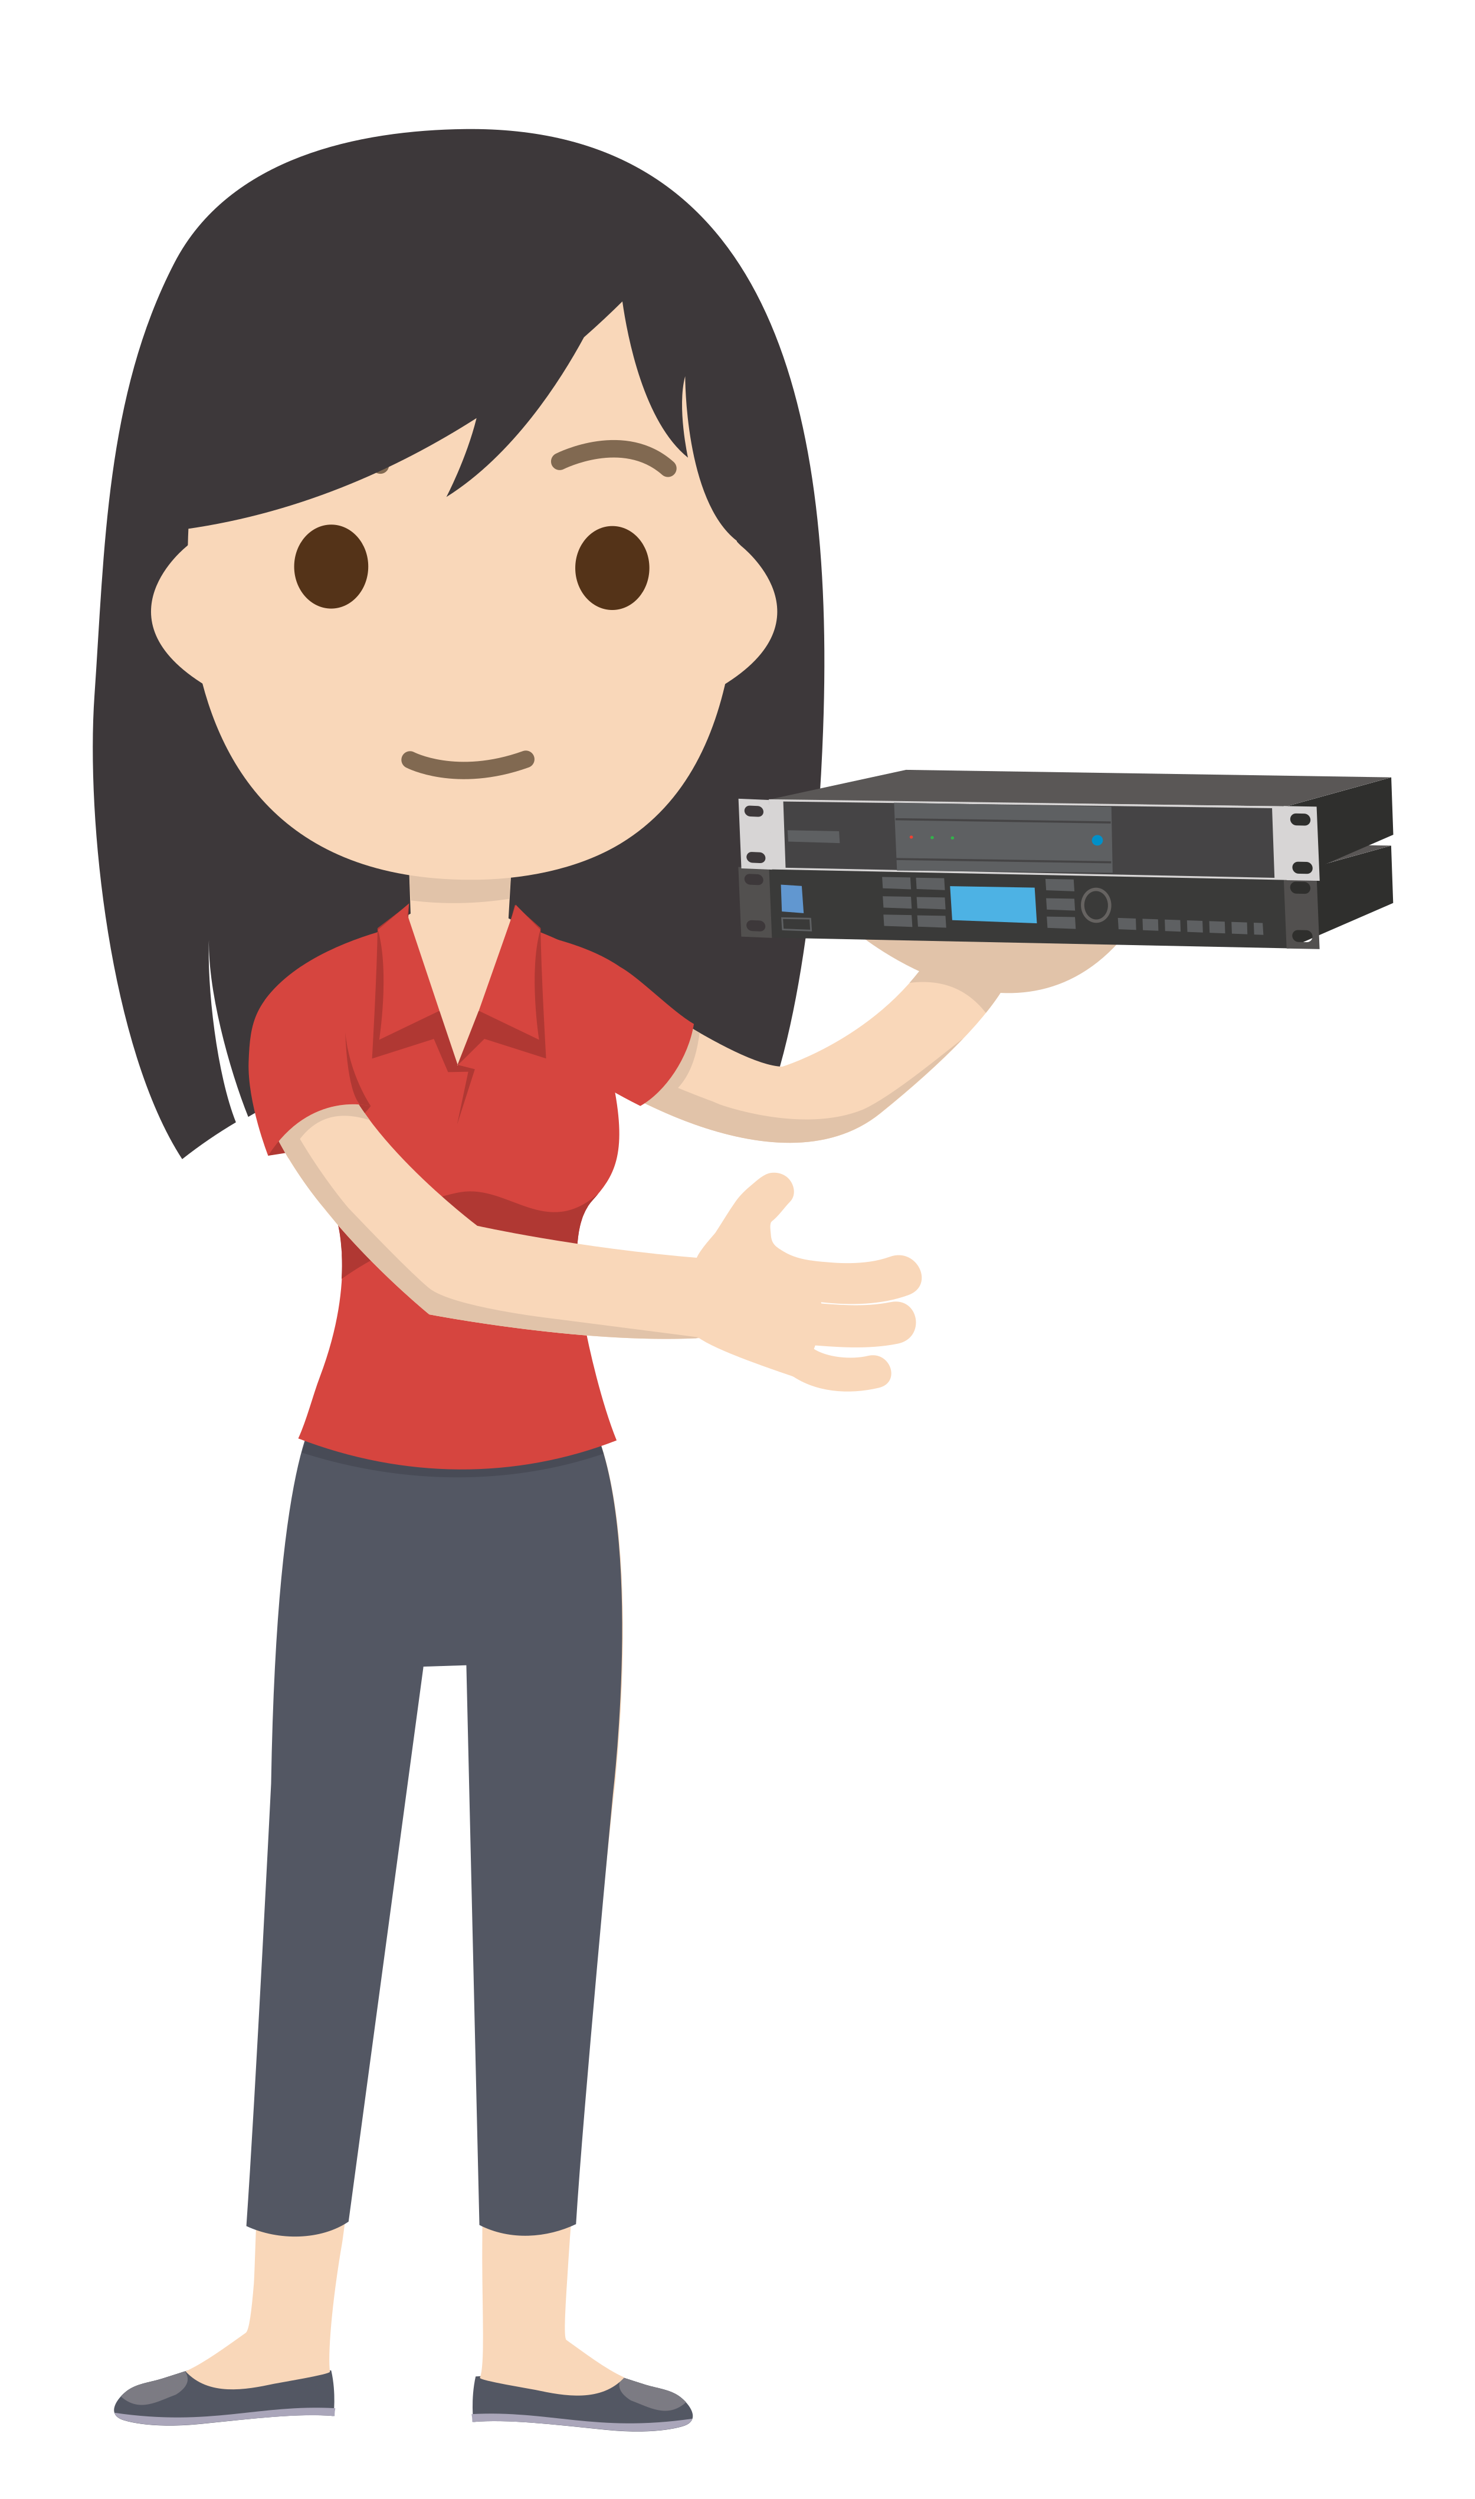 
                            <svg version="1.1" id="Standing" xmlns="http://www.w3.org/2000/svg" xmlns:xlink="http://www.w3.org/1999/xlink" x="0px" y="0px" width="175px" height="296.512px" viewBox="0 0 175 296.512" enable-background="new 0 0 175 296.512" xml:space="preserve" class="parent"><g id="fhb1" xmlns="http://www.w3.org/2000/svg" class="avatar-hair-back">
    <path id="fillHairColorBase_7_" display="inline" fill="#3D383A" d="M11.207,82.556c1.206-17.312,1.312-35.554,9.475-51.346
        c6.501-12.58,21.939-15.755,34.537-15.896c34.19-0.375,43.638,29.198,42.501,69.313c-0.296,10.396-1.677,35.5-7.664,48.977
        c-26.013-7.938-42.007-12.075-60.604-1.08c-2.223-5.548-4.959-15.332-4.646-21.646c-0.312,6.312,0.963,16.729,3.186,22.288
        c-2.15,1.271-4.276,2.717-6.377,4.373C13.074,124.418,10.177,97.32,11.207,82.556z" data-fill="hair-color_base"></path>
</g><g id="fbo1" xmlns="http://www.w3.org/2000/svg">
    <path id="fillSkinColorBase_19_" display="inline" fill="#F9D7B9" d="M41.057,263.027l6.461-50.356
        c-1.346-4.313-14.917-0.854-14.917-0.854s-2.247,33.656-2.111,51.117C34.344,264.327,37.3,263.956,41.057,263.027z" data-fill="skin-color_base"></path>
    <path id="fillSkinColorBase_18_" display="inline" fill="#F9D7B9" d="M67.825,262.527c1.558-18.23,5.237-51.834,5.237-51.834
        s-13.879-4.918-16.11-0.563c0,0,0.427,33.754,0.308,52.854C60.758,263.634,64.352,263.295,67.825,262.527z" data-fill="skin-color_base"></path>
    <path id="fillSkinColorBase_16_" display="inline" fill="#F9D7B9" d="M71.23,115.548c0,0-1.967-2.112-3.584-2.854
        c-1.617-0.73-7.317-3.729-7.317-3.729l0.375-6.368l-12.177,0.375l0.188,5.432l-9.795,5.568c-0.001,0-3.985,19.563,14.432,19.563
        C71.251,133.524,71.506,129.312,71.23,115.548z" data-fill="skin-color_base"></path>
    <path id="fillSkinColorShade_1_" display="inline" fill="#E1C3A9" d="M60.398,106.652l0.306-4.062l-12.177,0.293l0.229,3.958
        C52.665,107.335,56.493,107.247,60.398,106.652z" data-fill="skin-color_shade"></path>
    <path id="fillSkinColorBase_30_" display="inline" fill="#F9D7B9" d="M69.936,127.211c0,0,21.994,14.998,34.52,4.894
        c7.229-5.834,13.101-11.644,15.235-16.021c-1.778-3.296-1.521-9.156-5.133-11.232l-2.793,6.188
        c-6.019,11.592-18.938,15.521-18.938,15.521c-5.623-0.099-20.737-11.079-24.29-13.385l-1.883,2.692
        C61.953,121.184,69.936,127.211,69.936,127.211z" data-fill="skin-color_base"></path>
    <path id="fillSkinColorBase_15_" display="inline" fill="#F9D7B9" d="M69.887,168.809c-1.373-3.871-2.716-11.174-3.115-13.713
        c-0.832-5.256-1.385-11.339,0.83-14.104c2.211-2.771,3.594-5.271,2.211-13.278c0,0,4.397-6.586,5.271-7.563
        c0,0-1.875-4.584-7.945-7.688c-3.764,8.298-16.771,11.521-26.33,0.456c-3.309,1.896-5.268,2.021-7.392,4.383l4.876,10.965
        c0,0-4.149,6.915,3.042,14.66c0,0,3.133,5.921-0.563,18.183c0,0-1.558,3.8-3.104,7.979
        C48.41,173.316,59.643,174.244,69.887,168.809z" data-fill="skin-color_base"></path>
    <path id="fillSkinColorBase_14_" display="inline" fill="#F9D7B9" d="M38.499,167.191c0,0-5.214,3.422-5.899,44.629l14.917,0.854
        l2.766-15.396h5.562c0,0,1.174,9.664,1.174,15.67l15.812-0.127c0,0,3.979-33.438-3.364-45.449L38.499,167.191z" data-fill="skin-color_base"></path>
    <path id="fillSkinColorShade_18_" display="inline" fill="#E1C3A9" d="M82.41,133.427c7.074,2.5,15.732,3.743,22.01-1.322
        c3.766-3.038,7.154-6.063,9.846-8.894c-2.027,1.55-8.309,6.812-11.828,8.42c-7.25,3-17.042-0.581-17.042-0.581l-0.836-0.355
        c0,0-10.158-3.642-12.981-6.396c0.065,0.89,0.354,4.117,0.354,4.117S76.715,131.411,82.41,133.427z" data-fill="skin-color_shade"></path>
</g><g id="fhd1" xmlns="http://www.w3.org/2000/svg" class="avatar-head">
    <g display="inline">
        <path id="fillSkinColorBase" fill="#F9D7B9" d="M85.729,50.321c1.736,9.146,2.48,18.685,0.916,27.813
            c-1.514,8.824-5.057,17.104-12.994,21.944c-5.176,3.146-11.896,4.342-17.912,4.312c-44.507-0.122-31.784-54.396-31.784-54.396
            s3.088-21.571,31.784-22.02c12.229-0.184,26.062,4.604,29.057,17.827C85.126,47.303,85.441,48.807,85.729,50.321z" data-fill="skin-color_base"></path>
        <path id="fillSkinColorBase_1_" fill="#F9D7B9" d="M87.958,64.801c-0.198-0.181-0.42-0.411-0.649-0.665
            c0.028,5.719-0.617,11.534-1.646,17.253C98.926,73.358,87.958,64.801,87.958,64.801z" data-fill="skin-color_base"></path>
        <path id="fillSkinColorBase_2_" fill="#F9D7B9" d="M22.176,64.801c0.199-0.181,0.42-0.411,0.65-0.665
            c-0.029,5.719,0.618,11.534,1.654,17.253C11.208,73.358,22.176,64.801,22.176,64.801z" data-fill="skin-color_base"></path>
    </g>
</g><g id="fsh1_x5F_bl" xmlns="http://www.w3.org/2000/svg" class="avatar-shoes">
    <g id="fsh1_x5F_bl_1_" display="inline">
        <g>
            <path id="fillShoesColorBase" fill="#535763" d="M67.689,281.35l5.854,0.637c1.012,0.33,2.021,0.65,3.035,0.979
                c1.404,0.438,2.961,0.545,4.164,1.479c1.086,0.851,2.396,2.646,0.479,3.375c0,0-2.969,1.146-9.312,0.5
                c-6.347-0.646-11.688-1.297-15.746-0.938c0,0-0.34-2.699,0.271-5.402L67.689,281.35z" data-fill="shoes-color_base"></path>
            <path id="fillShoesLowerColorTint" fill="#7C7B83" d="M74.85,284.829c-1.521-0.965-1.635-1.896-1.059-2.771
                c0.93,0.313,1.854,0.604,2.791,0.896c1.408,0.438,2.961,0.545,4.164,1.479c0.223,0.172,0.449,0.383,0.658,0.606
                C79.17,287.036,77.018,285.611,74.85,284.829z" data-fill="shoes-lower-color_tint"></path>
            <path fill="#AAA6BA" d="M82.148,286.99c-0.109,0.312-0.396,0.604-0.918,0.812c0,0-2.967,1.146-9.313,0.5
                c-6.345-0.646-11.826-1.268-15.894-0.915c0,0,0.039-0.375-0.076-0.937C65.201,285.956,70.584,288.665,82.148,286.99z" data-fill="#AAA6BA"></path>
        </g>
        <g>
            <path id="fillShoesColorBase_15_" fill="#535763" d="M28.045,280.648l-5.855,0.646c-1.012,0.33-2.023,0.646-3.039,0.969
                c-1.408,0.438-2.959,0.55-4.164,1.479c-1.086,0.846-2.401,2.641-0.479,3.375c0,0,2.965,1.146,9.312,0.5
                c6.345-0.646,11.683-1.306,15.747-0.941c0,0,0.354-2.701-0.271-5.403L28.045,280.648z" data-fill="shoes-color_base"></path>
            <path id="fillShoesLowerColorTint_1_" fill="#7C7B83" d="M20.883,284.129c1.523-0.967,1.639-1.896,1.059-2.771
                c-0.928,0.313-1.856,0.604-2.791,0.896c-1.408,0.438-2.959,0.545-4.164,1.479c-0.223,0.188-0.448,0.396-0.658,0.615
                C16.565,286.336,18.717,284.914,20.883,284.129z" data-fill="shoes-lower-color_tint"></path>
            <path fill="#AAA6BA" d="M13.586,286.289c0.107,0.313,0.385,0.604,0.918,0.812c0,0,2.965,1.146,9.312,0.5
                c6.345-0.646,11.831-1.268,15.894-0.916c0,0-0.039-0.375,0.074-0.936C30.532,285.254,25.149,287.965,13.586,286.289z" data-fill="#AAA6BA"></path>
        </g>
    </g>
    <path id="fillSkinColorBase_22_" display="inline" fill="#F9D7B9" d="M70.355,235.934c-0.146,1.396-2.146,20.152-2.902,32.063
        c-0.348,5.438-0.643,9.386-0.245,9.665c2.046,1.438,4.604,3.434,6.866,4.437c-2.729,2.989-7.092,2.217-10.521,1.479
        c-0.543-0.116-6.695-1.116-6.615-1.438c0.604-1.521,0.293-7.254,0.271-14.229c0.062-6.822,0.007-15.104-0.027-21.541
        c-0.029-5.941-0.146-10.488,0.012-11.055c0.015-0.03,5.513-1.957,5.979-1.971C64.789,233.329,69.605,234.736,70.355,235.934z
         M31.312,235.725c-0.064,0.818-1.056,33.613-1.188,35.188c-0.278,3.312-0.555,5.604-0.975,5.896
        c-2.043,1.438-4.875,3.559-7.137,4.561c2.729,2.98,7.09,2.213,10.52,1.475c0.541-0.117,6.696-1.117,6.614-1.428
        c-0.271-1.854,0.188-8.023,1.479-15.484c1.835-13.425,3.938-30.214,4.055-31.646c0.002-0.033-6.479-1.321-6.943-1.323
        C36.102,232.936,32.062,234.527,31.312,235.725z" data-fill="skin-color_base"></path>
</g><g id="flo1_1_" xmlns="http://www.w3.org/2000/svg" class="avatar-clothes-lower">
    <path id="fillClothesLowerColorBase" display="inline" fill="#535763" d="M68.339,263.906c0.837-13.607,4.402-51.229,4.402-51.229
        s3.979-33.562-3.363-45.582L38.064,167c0,0-5.214,3.422-5.898,44.627c0,0-1.848,36.979-2.938,52.506
        c3.856,1.803,8.9,1.676,12.127-0.527l8.886-65.854l5.088-0.162l1.549,66.42C60.548,265.898,64.902,265.543,68.339,263.906z" data-fill="clothes-lower-color_base"></path>
    <path id="fillClothesLowerColorShade_1_" display="inline" fill="#484B56" d="M71.591,172.497c-0.396-0.979-1.271-5.003-1.76-5.813
        l-32.39-0.188c0,0-0.756,3.438-1.646,5.867C48.182,176.313,60.736,176.193,71.591,172.497z" data-fill="clothes-lower-color_shade"></path>
</g><g id="fup1" xmlns="http://www.w3.org/2000/svg" class="avatar-clothes-upper">
    <path id="fillSkinColorShade_3_" display="inline" fill="#E1C3A9" d="M83,122.553c-0.383-0.218-0.414-0.249-0.801-0.476
        c-0.749,3.581-3.061,7.058-5.736,8.819c0.501,0.245,0.245,0.107,0.787,0.354C81.236,129.606,82.49,126.459,83,122.553z" data-fill="skin-color_shade"></path>
    <path id="fillClothesUpperColorBase_19_" display="inline" fill="#D6453F" d="M70.089,128.271l0.188-0.229
        c0.967,0.604,3.008,1.854,5.695,3.188c3.021-1.727,5.711-5.729,6.354-9.728c-2.604-1.505-6.396-5.463-8.771-6.783
        c-3.611-2.503-8.387-3.403-8.822-3.652c-0.396,0.278,3.854,3.194,3.502,3.194C63.986,118.514,66.244,124.202,70.089,128.271z" data-fill="clothes-upper-color_base"></path>
    <path id="fillClothesUpperColorBase_1_" display="inline" fill="#D6453F" d="M72.835,128.886c0,0,1.771-8.342,2.771-9.334
        c0,0-0.604-2.437-5.967-6.129c-2.093-1.441-4.252-2.313-6.744-3.292c-1.896,5.354-4.354,11.812-8.672,16.359
        c0.116,0.229-5.812-10.979-7.727-16.354c-3.949,1.011-11.383,3.503-15.007,8.438c-0.148,0.193-0.291,0.604,0.056,1.53l4.807,9.347
        c0,0-4.803,7.062,3.521,14.979c0,0,2.562,7.065-1.92,18.938c-0.854,2.26-1.553,5.104-2.568,7.312
        c12.549,4.836,25.813,4.887,37.773,0.229c-1.787-4.396-3.311-11.021-3.852-14.043c-0.967-5.369-1.604-11.603,0.961-14.413
        C72.835,139.626,74.436,137.081,72.835,128.886z" data-fill="clothes-upper-color_base"></path>
    <path id="fillClothesUpperColorShade" display="inline" fill="#B03833" d="M72.455,139.961c0.021-0.044,0.046-0.087,0.07-0.13
        c0.035-0.071,0.078-0.146,0.111-0.208C72.581,139.744,72.512,139.847,72.455,139.961z M40.234,145.889
        c0.016,0.083,0.029,0.169,0.045,0.258C40.266,146.059,40.25,145.97,40.234,145.889z M39.924,144.585
        c0.012,0.037,0.021,0.062,0.035,0.119C39.945,144.657,39.936,144.62,39.924,144.585z M69.037,144.713
        c0.023-0.076,0.046-0.155,0.072-0.229C69.083,144.558,69.062,144.636,69.037,144.713z M40.009,144.887
        c0.015,0.052,0.027,0.101,0.044,0.163C40.037,144.991,40.021,144.938,40.009,144.887z M69.326,143.953
        c0.033-0.076,0.062-0.154,0.098-0.229C69.389,143.798,69.359,143.878,69.326,143.953z M40.162,145.531
        c-0.016-0.075-0.031-0.146-0.046-0.222C40.131,145.387,40.146,145.458,40.162,145.531z M40.354,146.588
        c0.021,0.095,0.025,0.199,0.039,0.3C40.379,146.788,40.366,146.683,40.354,146.588z M68.65,146.396
        c0.01-0.06,0.018-0.12,0.021-0.179C68.668,146.276,68.66,146.336,68.65,146.396z M68.482,148.278c0-0.021,0.002-0.047,0.002-0.062
        C68.484,148.231,68.482,148.254,68.482,148.278z M68.861,145.316c-0.021,0.069-0.031,0.146-0.047,0.212
        C68.83,145.457,68.846,145.385,68.861,145.316z M40.488,147.74c-0.01-0.107-0.018-0.229-0.029-0.322
        C40.471,147.518,40.479,147.633,40.488,147.74z M40.543,148.37c0.014,0.179,0.02,0.376,0.027,0.562
        C40.584,148.73,40.583,148.536,40.543,148.37z M68.553,147.183c-0.004,0.043-0.008,0.087-0.012,0.13
        C68.545,147.27,68.549,147.227,68.553,147.183z M38.156,142.585c0.197,0.241,0.408,0.479,0.631,0.727
        C38.564,143.069,38.354,142.826,38.156,142.585z M68.469,149.287c0-0.004,0-0.021,0-0.021
        C68.469,149.27,68.469,149.272,68.469,149.287C68.469,149.284,68.469,149.285,68.469,149.287z M71.002,141.609
        c-0.234,0.282-0.477,0.563-0.732,0.854C70.525,142.17,70.768,141.891,71.002,141.609z M39.873,144.428c0,0,0.008,0.023,0.021,0.067
        C39.884,144.459,39.873,144.428,39.873,144.428z M69.811,143.047c-0.041,0.06-0.072,0.127-0.104,0.188
        C69.736,143.174,69.77,143.107,69.811,143.047z M38.988,143.533c0.277,0.297,0.568,0.595,0.885,0.895
        C39.559,144.128,39.268,143.83,38.988,143.533z M71.002,141.609c0.004-0.005,0.008-0.01,0.012-0.015
        c0.002,0,0.002-0.001,0.002-0.001C71.012,141.598,71.006,141.604,71.002,141.609z M69.326,143.953
        c-0.077,0.172-0.151,0.347-0.217,0.521C69.175,144.3,69.25,144.125,69.326,143.953z M68.65,146.396
        c-0.039,0.257-0.071,0.521-0.104,0.788C68.579,146.915,68.611,146.653,68.65,146.396z M68.814,145.528
        c-0.053,0.229-0.104,0.454-0.145,0.689C68.717,145.981,68.764,145.752,68.814,145.528z M69.811,143.047
        c0.146-0.211,0.293-0.411,0.459-0.595C70.104,142.635,69.95,142.835,69.811,143.047z M69.699,143.236
        c-0.098,0.158-0.191,0.318-0.275,0.489C69.508,143.554,69.604,143.394,69.699,143.236z M68.861,145.316
        c0.052-0.207,0.111-0.396,0.176-0.603C68.975,144.909,68.913,145.108,68.861,145.316z M38.156,142.585
        c-0.045-0.053-0.09-0.106-0.131-0.16C38.066,142.479,38.111,142.532,38.156,142.585z M39.924,144.585
        c-0.012-0.035-0.021-0.068-0.027-0.09C39.902,144.515,39.914,144.555,39.924,144.585z M38.988,143.533
        c-0.068-0.074-0.135-0.147-0.201-0.229C38.854,143.386,38.92,143.459,38.988,143.533z M40.116,145.321
        c-0.022-0.098-0.044-0.188-0.064-0.271C40.072,145.131,40.094,145.225,40.116,145.321z M40.009,144.887
        c-0.018-0.067-0.034-0.131-0.05-0.184C39.975,144.755,39.992,144.823,40.009,144.887z M68.482,148.278
        c-0.012,0.327-0.021,0.66-0.021,0.998C68.466,148.938,68.471,148.605,68.482,148.278z M40.162,145.531
        c0.023,0.104,0.048,0.229,0.072,0.354C40.21,145.762,40.188,145.642,40.162,145.531z M40.488,147.74
        c0.02,0.194,0.039,0.396,0.055,0.631c0-0.001,0-0.003,0-0.004C40.527,148.144,40.508,147.943,40.488,147.74z M68.484,148.207
        c0.013-0.313,0.031-0.604,0.057-0.896C68.516,147.606,68.497,147.904,68.484,148.207z M40.393,146.888
        c0.023,0.171,0.047,0.34,0.066,0.528C40.438,147.229,40.416,147.059,40.393,146.888z M40.279,146.147
        c0.025,0.146,0.049,0.284,0.072,0.441C40.329,146.431,40.305,146.287,40.279,146.147z M54.691,141.446
        c-2.958,0.479-8.607,2.807-11.774,2.151c-1.899-0.386-4.552-1.384-6.171-2.996c0.357,0.604,0.783,1.207,1.279,1.825
        c0.041,0.053,0.086,0.106,0.131,0.16c0.197,0.241,0.408,0.479,0.631,0.727c0.066,0.074,0.133,0.147,0.201,0.229
        c0.277,0.297,0.568,0.595,0.885,0.895c0,0,0.008,0.023,0.021,0.067c0.008,0.021,0.018,0.055,0.021,0.09
        c0.019,0.037,0.021,0.063,0.035,0.119c0.021,0.052,0.024,0.104,0.05,0.184c0.021,0.058,0.023,0.104,0.043,0.163
        c0.021,0.082,0.042,0.173,0.062,0.271c0.02,0.062,0.025,0.135,0.051,0.21c0.021,0.104,0.048,0.229,0.066,0.354
        c0.021,0.083,0.025,0.169,0.047,0.258c0.021,0.146,0.053,0.284,0.067,0.441c0.019,0.095,0.021,0.199,0.039,0.3
        c0.021,0.171,0.048,0.34,0.062,0.528c0.016,0.102,0.021,0.215,0.027,0.322c0.021,0.194,0.039,0.396,0.057,0.631
        c0.039,0.166,0.041,0.354,0.025,0.562c0.036,0.832,0.036,1.771-0.021,2.813c7.514-5.273,15.354-7.695,28.011-0.479
        c-0.056-0.674-0.082-1.336-0.088-1.979c0-0.002,0-0.003,0-0.005c0-0.015,0-0.017,0-0.021c-0.005-0.338,0.002-0.668,0.019-1
        c0.004-0.021,0.004-0.047,0.006-0.062c0.014-0.313,0.022-0.604,0.06-0.896c0.004-0.043,0.008-0.087,0.015-0.13
        c0.021-0.268,0.061-0.53,0.1-0.788c0.017-0.06,0.021-0.12,0.025-0.179c0.036-0.236,0.084-0.465,0.139-0.689
        c0.021-0.062,0.025-0.143,0.047-0.212c0.059-0.207,0.11-0.403,0.183-0.603c0.021-0.076,0.046-0.155,0.065-0.229
        c0.062-0.184,0.146-0.354,0.224-0.521c0.026-0.076,0.062-0.154,0.098-0.229c0.085-0.171,0.187-0.331,0.275-0.484
        c0.03-0.063,0.063-0.134,0.104-0.188c0.146-0.211,0.293-0.411,0.461-0.595c0.256-0.281,0.498-0.563,0.729-0.854
        c0.004-0.005,0.008-0.01,0.02-0.015C64.786,147.121,60.365,140.546,54.691,141.446z M55.557,127.167l-2.396,0.047l-1.688-3.941
        l-7.33,2.332c0,0,0.621-10.676,0.646-15.479l3.725-2.834l-0.092,2.157l3.583,10.521l0.138-0.035l2.159,6.415l2.039,0.521
        l-2.11,6.562L55.557,127.167z M57.471,123.267l7.32,2.332c0,0-0.625-10.676-0.646-15.479l-3.062-2.734l-0.562,2.063l-3.582,10.521
        l-0.145-0.035l-2.562,6.54L57.471,123.267z" data-fill="clothes-upper-color_shade"></path>
    <path id="fillClothesUpperColorBase" display="inline" fill="#D6453F" d="M48.34,108.552l3.799,11.383l-7.145,3.438
        c0,0,1.262-8.021-0.154-13.043l3.703-3.146L48.34,108.552z M60.829,108.496l-4.021,11.438l7.146,3.438
        c0,0-1.265-8.021,0.151-13.043l-2.924-2.984L60.829,108.496z" data-fill="clothes-upper-color_base"></path>
    <path id="fillSkinColorBase_47_" display="inline" fill="#F9D7B9" d="M93.014,148.524c-0.396-0.244-0.836-0.479-1.139-0.838
        c-0.354-0.417-0.395-0.883-0.434-1.396c-0.021-0.32-0.168-1.135,0.145-1.382c0.826-0.647,1.419-1.572,2.148-2.319
        c0.865-0.877,0.433-2.406-0.526-3.039c-0.496-0.336-1.13-0.469-1.742-0.382c-0.87,0.13-1.647,0.896-2.288,1.426
        c-0.714,0.586-1.382,1.229-1.906,1.973c-0.847,1.204-1.592,2.479-2.396,3.703c-0.122,0.188-1.827,1.979-2.235,3.026
        c-0.013,0.026-0.021,0.056-0.031,0.079c-0.014,0.044-0.35,1.01-0.477,1.461c-0.094,0.291-0.13,2.5-0.188,2.8
        c-0.334,1.56-0.396,2.973,0.304,4.445c0.646,1.366,7.597,3.812,12.044,5.312c0.375-0.396,0.66-0.688,0.885-0.932
        c0.469-0.59,0.854-1.206,1.17-1.829c0.008-0.033,0.021-0.056,0.035-0.093c0.399-1.029,0.657-1.694,0.823-2.361
        c0.087-0.39,0.144-0.771,0.19-1.161c0.013-0.103,0.016-0.215,0.021-0.316c0.017-0.139,0.013-0.246,0.021-0.372
        c0.021-0.355,0.021-0.771,0.021-1.229c-0.074-2.162-0.615-4.136-1.129-5.521C95.148,149.413,94.014,149.126,93.014,148.524z" data-fill="skin-color_base"></path>
    <path id="fillSkinColorBase_46_" display="inline" fill="#F9D7B9" d="M105.585,149.119c-0.771,0.271-1.575,0.47-2.394,0.584
        c-1.521,0.213-3.072,0.222-4.604,0.097c-0.752-0.056-1.521-0.119-2.272-0.227c-2.271,0.134-4.233,4.176,1.125,4.939
        c3.438,0.396,7.125,0.327,10.318-0.839C111.012,152.515,108.813,147.949,105.585,149.119z" data-fill="skin-color_base"></path>
    <path id="fillSkinColorBase_45_" display="inline" fill="#F9D7B9" d="M96.004,154.554c3.219,0.252,6.446,0.593,9.65-0.049
        c3.402-0.691,4.254,4.245,0.867,4.93c-3.646,0.735-7.396,0.4-11.039,0.105C92.018,159.27,92.557,154.28,96.004,154.554z
         M93.549,162.938c3.038,2.324,7.168,2.575,10.729,1.729c2.688-0.646,1.354-4.437-1.312-3.788c-1.913,0.46-4.858,0.224-6.502-0.882
        c-0.946-0.64-2.174-0.739-3.028,0.131C92.703,160.858,92.645,162.247,93.549,162.938z" data-fill="skin-color_base"></path>
    <path id="fillSkinColorBase_44_" display="inline" fill="#F9D7B9" d="M83.3,149.295c-14.877-1.199-26.673-3.847-26.673-3.847
        s-15.544-11.692-16.855-21.02c-0.092-1.188-1.896-5.304-4.688-7.137c-0.619-0.635-1.374-0.316-1.374-0.316s-3.75,3.771-3.375,9.313
        c0.317,13.295,20.604,29.676,20.604,29.676s19.486,3.795,33.617,2.711C90.951,158.191,89.729,149.814,83.3,149.295z" data-fill="skin-color_base"></path>
    <path id="fillSkinColorShade_28_" display="inline" fill="#E1C3A9" d="M40.238,145.537c5.275,6.057,10.687,10.43,10.687,10.43
        s17.771,3.458,31.677,2.825l0.219-0.119l-17.5-2.25c0,0-11.668-1.334-14.418-3.584c-2.117-1.734-7.295-7.118-9.562-9.501
        c0,0-8.027-9.271-10.777-19.707c-0.25,0.729-1.125,4.75,2.562,11.875c2.797,5.047,5.312,7.812,5.312,7.812L40.238,145.537z" data-fill="skin-color_shade"></path>
    <path id="fillClothesUpperColorShade_30_" display="inline" fill="#B03833" d="M31.047,132.725c0,0-0.159,0.288,0.078,0.953
        s0.688,3.453,0.688,3.453l2.036-0.321c-0.799-1.372-1.504-2.763-2.065-4.146L31.047,132.725z" data-fill="clothes-upper-color_shade"></path>
    <path id="fillClothesUpperColorShade_29_" display="inline" fill="#B03833" d="M43.984,131.24
        c-0.922-0.603-1.844-2.359-1.844-2.359c-0.33,0.127-0.539,0.236-0.679,0.321c0.521,0.964,1.124,1.927,1.8,2.878
        C43.482,131.853,43.771,131.538,43.984,131.24z" data-fill="clothes-upper-color_shade"></path>
    <path id="fillSkinColorShade_12_" display="inline" fill="#E1C3A9" d="M43.871,132.904c-0.457-0.606-0.9-1.229-1.307-1.854
        c-2.082-0.129-6.064,0.275-9.488,4.363c0.354,0.674,0.736,1.345,1.14,2.011C36.721,132.216,40.176,131.776,43.871,132.904z" data-fill="skin-color_shade"></path>
    <path id="fillClothesUpperColorBase_14_" display="inline" fill="#D6453F" d="M44,131.256c0,0-7.146-2-12.188,5.875
        c0,0-2.48-6.292-2.313-11.125s0.712-7.354,6.2-11.302c3.834,1.667,4.971,5.897,4.971,5.897S42,130.048,44,131.256z" data-fill="clothes-upper-color_base"></path>
    <path id="fillClothesUpperColorShade_8_" display="inline" fill="#B03833" d="M40.969,122.506c0,0,0.124,6.767,1.734,8.547
        c0,0,0.062-0.016,0.594,0.063c0.426,0.062,0.703,0.141,0.703,0.141S41.432,127.538,40.969,122.506z" data-fill="clothes-upper-color_shade"></path>
</g><g id="fey1" xmlns="http://www.w3.org/2000/svg" class="avatar-eyes">
    <path fill="#543318" d="M77.046,67.402c-0.004,2.751-1.978,4.979-4.405,4.979c-2.425-0.003-4.393-2.236-4.388-4.988
        c0.005-2.751,1.979-4.978,4.404-4.975C75.085,62.418,77.05,64.651,77.046,67.402z" data-fill="#543318"></path>
    <path fill="#543318" d="M43.693,67.233c-0.004,2.751-1.979,4.979-4.405,4.979c-2.425-0.003-4.393-2.236-4.387-4.988
        c0.004-2.751,1.979-4.978,4.402-4.975C41.732,62.249,43.697,64.482,43.693,67.233z" data-fill="#543318"></path>
</g><g id="fmo1" xmlns="http://www.w3.org/2000/svg" class="avatar-mouth">
    
        <path display="inline" fill="none" stroke="#816951" stroke-width="2.055" stroke-linecap="round" stroke-linejoin="round" stroke-miterlimit="10" d="
        M48.65,90.158c0,0,5.476,2.896,13.736-0.07" data-stroke="#816951"></path>
</g><g id="feb1" xmlns="http://www.w3.org/2000/svg" class="avatar-eyebrows">
    <path id="fillEyebrowColorBase_2_" display="inline" fill="#816951" d="M32.271,56.782c-0.291,0-0.58-0.122-0.783-0.36
        c-0.369-0.432-0.317-1.08,0.115-1.449c5.831-4.979,13.678-0.863,14.01-0.686c0.5,0.268,0.688,0.89,0.42,1.39
        c-0.268,0.5-0.889,0.689-1.389,0.422c-0.07-0.037-6.951-3.626-11.708,0.438C32.743,56.701,32.506,56.782,32.271,56.782z" data-fill="eyebrow-color_base"></path>
    <path id="fillEyebrowColorBase_3_" display="inline" fill="#816951" d="M79.247,56.6c-0.243,0-0.487-0.085-0.685-0.26
        c-4.688-4.168-11.623-0.708-11.692-0.671c-0.507,0.258-1.125,0.058-1.384-0.448c-0.258-0.506-0.057-1.125,0.447-1.383
        c0.336-0.171,8.269-4.127,13.983,0.966c0.437,0.377,0.474,1.027,0.097,1.451C79.812,56.483,79.529,56.6,79.247,56.6z" data-fill="eyebrow-color_base"></path>
</g><g id="fhf1" xmlns="http://www.w3.org/2000/svg" class="avatar-hair-front">
    <path id="fillHairColorBase_2_" display="inline" fill="#3D383A" d="M76.958,28.97l-0.528,0.796
        c-17.344-10.783-33.164-7.695-42.883-0.451C15.213,42.982,20.625,62.971,20.625,62.971c14.312-1.755,26.488-7.339,35.915-13.362
        c-1.205,4.854-3.581,9.362-3.581,9.362c7.924-4.979,13.538-13.802,16.325-18.951c1.771-1.555,3.293-2.997,4.559-4.254
        c0.589,4.146,2.529,14.337,7.781,18.539c0,0-1.332-6-0.332-9.667c0,0-0.074,14.743,6.129,19.538
        C87.421,64.175,95.624,39.636,76.958,28.97z" data-fill="hair-color_base"></path>
</g><g id="fdev1" xmlns="http://www.w3.org/2000/svg" class="avatar-device">
    <g>
        <path id="fillSkinColorShade_23_" fill="#E1C3A9" d="M116.966,120.186c1.179-1.463,2.11-2.844,2.726-4.102
            c1.396-2.565,2.229-4.648,2.313-6.043c0.036-0.646-5.404-4.021-7.438-5.189l-2.793,6.188c-1.101,2.107-2.434,3.956-3.862,5.581
            C112.162,116.101,114.982,117.644,116.966,120.186z" data-fill="skin-color_shade"></path>
        <path id="fillSkinColorShade_4_" fill="#E1C3A9" d="M101.62,110.658c0,0,19.459,16.396,32.375-0.368L101.62,110.658z" data-fill="skin-color_shade"></path>
        <g>
            <polygon fill="#2F2F2D" points="152.604,103.781 152.909,112.525 165.291,107.144 165.051,100.338             " data-fill="#2F2F2D"></polygon>
            <polygon fill="#5A5756" points="152.604,103.781 90.938,103.035 107.475,99.445 165.051,100.338           " data-fill="#5A5756"></polygon>
            <polygon fill="#3A3A39" points="152.909,112.525 91.496,111.257 91.202,102.938 152.604,103.781           " data-fill="#3A3A39"></polygon>
            <polygon fill="#4DB2E4" points="123.021,109.556 112.975,109.179 112.718,105.147 122.756,105.323             " data-fill="#4DB2E4"></polygon>
            <polygon fill="#6197D0" points="95.352,108.353 92.764,108.153 92.648,104.969 95.124,105.127             " data-fill="#6197D0"></polygon>
            <polygon fill="#5E6062" points="127.471,105.759 124.122,105.635 124.035,104.29 127.383,104.349          " data-fill="#5E6062"></polygon>
            <polygon fill="#5E6062" points="127.55,108.05 124.203,107.924 124.115,106.58 127.463,106.639            " data-fill="#5E6062"></polygon>
            <polygon fill="#5E6062" points="127.629,110.224 124.279,110.098 124.193,108.755 127.541,108.813             " data-fill="#5E6062"></polygon>
            <polygon fill="#5E6062" points="149.895,110.93 132.712,110.26 132.627,108.916 149.807,109.52            " data-fill="#5E6062"></polygon>
            <polygon fill="#5E6062" points="112.105,105.615 108.755,105.488 108.672,104.144 112.018,104.202             " data-fill="#5E6062"></polygon>
            <polygon fill="#5E6062" points="112.186,107.903 108.84,107.777 108.752,106.433 112.098,106.492          " data-fill="#5E6062"></polygon>
            <polygon fill="#5E6062" points="112.264,110.078 108.914,109.952 108.827,108.609 112.173,108.668             " data-fill="#5E6062"></polygon>
            <polygon fill="#5E6062" points="108.091,105.525 104.741,105.4 104.657,104.055 108.003,104.115           " data-fill="#5E6062"></polygon>
            <polygon fill="#5E6062" points="108.171,107.815 104.822,107.69 104.734,106.344 108.082,106.405          " data-fill="#5E6062"></polygon>
            <polygon fill="#5E6062" points="108.248,109.99 104.898,109.865 104.813,108.52 108.159,108.58            " data-fill="#5E6062"></polygon>
            <polygon fill="none" stroke="#5E6062" stroke-width="0.199" stroke-miterlimit="10" points="96.227,110.413 92.878,110.288 
                92.792,108.943 96.139,109.004           " data-stroke="#5E6062"></polygon>
            <path fill="#52504F" d="M91.586,111.289l-3.638-0.155l-0.351-8.266l3.644,0.147L91.586,111.289z M90.564,104.405
                c-0.019-0.354-0.32-0.648-0.688-0.672l-0.917-0.04c-0.363-0.015-0.646,0.267-0.639,0.616l0,0
                c0.015,0.354,0.322,0.656,0.688,0.671l0.922,0.038C90.294,105.034,90.579,104.76,90.564,104.405L90.564,104.405z M90.805,109.899
                c-0.013-0.354-0.322-0.648-0.687-0.672l-0.925-0.038c-0.364-0.016-0.646,0.266-0.635,0.616l0,0
                c0.012,0.354,0.313,0.656,0.688,0.67l0.913,0.038C90.534,110.528,90.818,110.252,90.805,109.899L90.805,109.899z" data-fill="#52504F"></path>
            <path fill="#52504F" d="M156.563,112.616l-3.914-0.074l-0.365-8.8l3.919,0.063L156.563,112.616z M155.471,105.365
                c-0.016-0.396-0.345-0.724-0.738-0.729l-0.979-0.019c-0.396-0.013-0.695,0.305-0.688,0.691l0,0
                c0.02,0.396,0.351,0.723,0.735,0.729l0.985,0.018C155.18,106.071,155.486,105.758,155.471,105.365L155.471,105.365z
                 M155.723,111.097c-0.017-0.394-0.346-0.716-0.736-0.726L154,110.354c-0.393-0.01-0.697,0.309-0.684,0.694l0,0
                c0.018,0.392,0.347,0.719,0.74,0.725l0.979,0.021C155.432,111.803,155.736,111.49,155.723,111.097L155.723,111.097z" data-fill="#52504F"></path>
            
                <line fill="none" stroke="#3A3A39" stroke-width="0.797" stroke-miterlimit="10" x1="135.091" y1="107.297" x2="135.221" y2="110.959" data-stroke="#3A3A39"></line>
            
                <line fill="none" stroke="#3A3A39" stroke-width="0.797" stroke-miterlimit="10" x1="137.725" y1="107.203" x2="137.852" y2="110.866" data-stroke="#3A3A39"></line>
            
                <line fill="none" stroke="#3A3A39" stroke-width="0.797" stroke-miterlimit="10" x1="140.355" y1="107.111" x2="140.484" y2="110.774" data-stroke="#3A3A39"></line>
            
                <line fill="none" stroke="#3A3A39" stroke-width="0.797" stroke-miterlimit="10" x1="142.988" y1="107.019" x2="143.148" y2="111.597" data-stroke="#3A3A39"></line>
            
                <line fill="none" stroke="#3A3A39" stroke-width="0.797" stroke-miterlimit="10" x1="145.622" y1="106.926" x2="145.783" y2="111.505" data-stroke="#3A3A39"></line>
            
                <line fill="none" stroke="#3A3A39" stroke-width="0.797" stroke-miterlimit="10" x1="148.255" y1="106.834" x2="148.417" y2="111.412" data-stroke="#3A3A39"></line>
            
                <ellipse transform="matrix(0.999 -0.034 0.034 0.999 -3.617 4.539)" fill="none" stroke="#666361" stroke-width="0.399" stroke-miterlimit="10" cx="130.145" cy="107.408" rx="1.604" ry="1.888" data-stroke="#666361"></ellipse>
        </g>
    </g>
    <g>
        <g>
            <path fill="#FBD9BB" d="M125.294,102.772C125.32,103.161,125.795,102.53,125.294,102.772L125.294,102.772z" data-fill="#FBD9BB"></path>
        </g>
        <g>
            <polygon fill="#2F2F2D" points="152.613,95.68 152.924,104.423 165.305,99.042 165.064,92.237             " data-fill="#2F2F2D"></polygon>
            <polygon fill="#5A5756" points="152.613,95.68 90.952,94.934 107.486,91.345 165.064,92.237           " data-fill="#5A5756"></polygon>
            <polygon fill="#D7D5D5" points="152.924,104.423 91.51,103.156 91.217,94.838 152.613,95.68           " data-fill="#D7D5D5"></polygon>
            <polygon fill="#454445" points="151.213,104.158 93.205,102.961 92.928,95.102 150.923,95.899             " data-fill="#454445"></polygon>
            <polygon fill="#5E6062" points="132.008,103.558 106.423,103.295 106.072,95.242 131.859,95.73            " data-fill="#5E6062"></polygon>
            <polygon fill="#5E6062" points="99.635,100.042 93.523,99.857 93.438,98.512 99.547,98.63             " data-fill="#5E6062"></polygon>
            <path fill="#D7D5D5" d="M91.602,103.188l-3.645-0.147l-0.344-8.271l3.638,0.155L91.602,103.188z M90.579,96.303
                c-0.013-0.354-0.32-0.655-0.687-0.67l-0.93-0.04c-0.359-0.016-0.646,0.259-0.641,0.615l0,0c0.015,0.354,0.318,0.648,0.689,0.671
                l0.916,0.04C90.309,96.935,90.596,96.659,90.579,96.303L90.579,96.303z M90.818,101.798c-0.014-0.356-0.321-0.656-0.688-0.671
                l-0.917-0.04c-0.372-0.021-0.648,0.26-0.646,0.616l0,0c0.019,0.354,0.326,0.649,0.69,0.67l0.914,0.039
                C90.548,102.427,90.833,102.152,90.818,101.798L90.818,101.798z" data-fill="#D7D5D5"></path>
            <path fill="#D7D5D5" d="M156.575,104.515l-3.916-0.073l-0.361-8.801l3.911,0.073L156.575,104.515z M155.482,97.265
                c-0.02-0.394-0.344-0.717-0.736-0.725l-0.984-0.021c-0.393-0.007-0.697,0.313-0.683,0.698l0,0
                c0.015,0.394,0.345,0.719,0.735,0.726l0.98,0.021C155.193,97.97,155.499,97.657,155.482,97.265L155.482,97.265z M155.734,102.996
                c-0.014-0.396-0.344-0.724-0.735-0.729l-0.985-0.019c-0.395-0.007-0.699,0.305-0.683,0.689l0,0
                c0.017,0.396,0.345,0.725,0.735,0.729l0.979,0.019C155.443,103.702,155.753,103.387,155.734,102.996L155.734,102.996z" data-fill="#D7D5D5"></path>
        </g>
        
            <line fill="none" stroke="#454445" stroke-width="0.25" stroke-miterlimit="10" x1="106.245" y1="97.204" x2="131.782" y2="97.59" data-stroke="#454445"></line>
        
            <line fill="none" stroke="#454445" stroke-width="0.25" stroke-miterlimit="10" x1="106.303" y1="101.927" x2="131.84" y2="102.315" data-stroke="#454445"></line>
        
            <ellipse transform="matrix(0.996 -0.089 0.089 0.996 -8.326 11.924)" fill="#0090C9" cx="130.165" cy="99.767" rx="0.656" ry="0.626" data-fill="#0090C9"></ellipse>
        
            <ellipse transform="matrix(0.997 -0.084 0.084 0.997 -7.946 9.411)" fill="#EE4031" cx="108.05" cy="99.29" rx="0.198" ry="0.184" data-fill="#EE4031"></ellipse>
        
            <ellipse transform="matrix(0.996 -0.087 0.087 0.996 -8.242 10.022)" fill="#33B34A" cx="110.635" cy="99.386" rx="0.196" ry="0.185" data-fill="#33B34A"></ellipse>
        
            <ellipse transform="matrix(0.996 -0.085 0.085 0.996 -8.038 9.957)" fill="#33B34A" cx="113.04" cy="99.473" rx="0.196" ry="0.185" data-fill="#33B34A"></ellipse>
    </g>
</g></svg>
                        